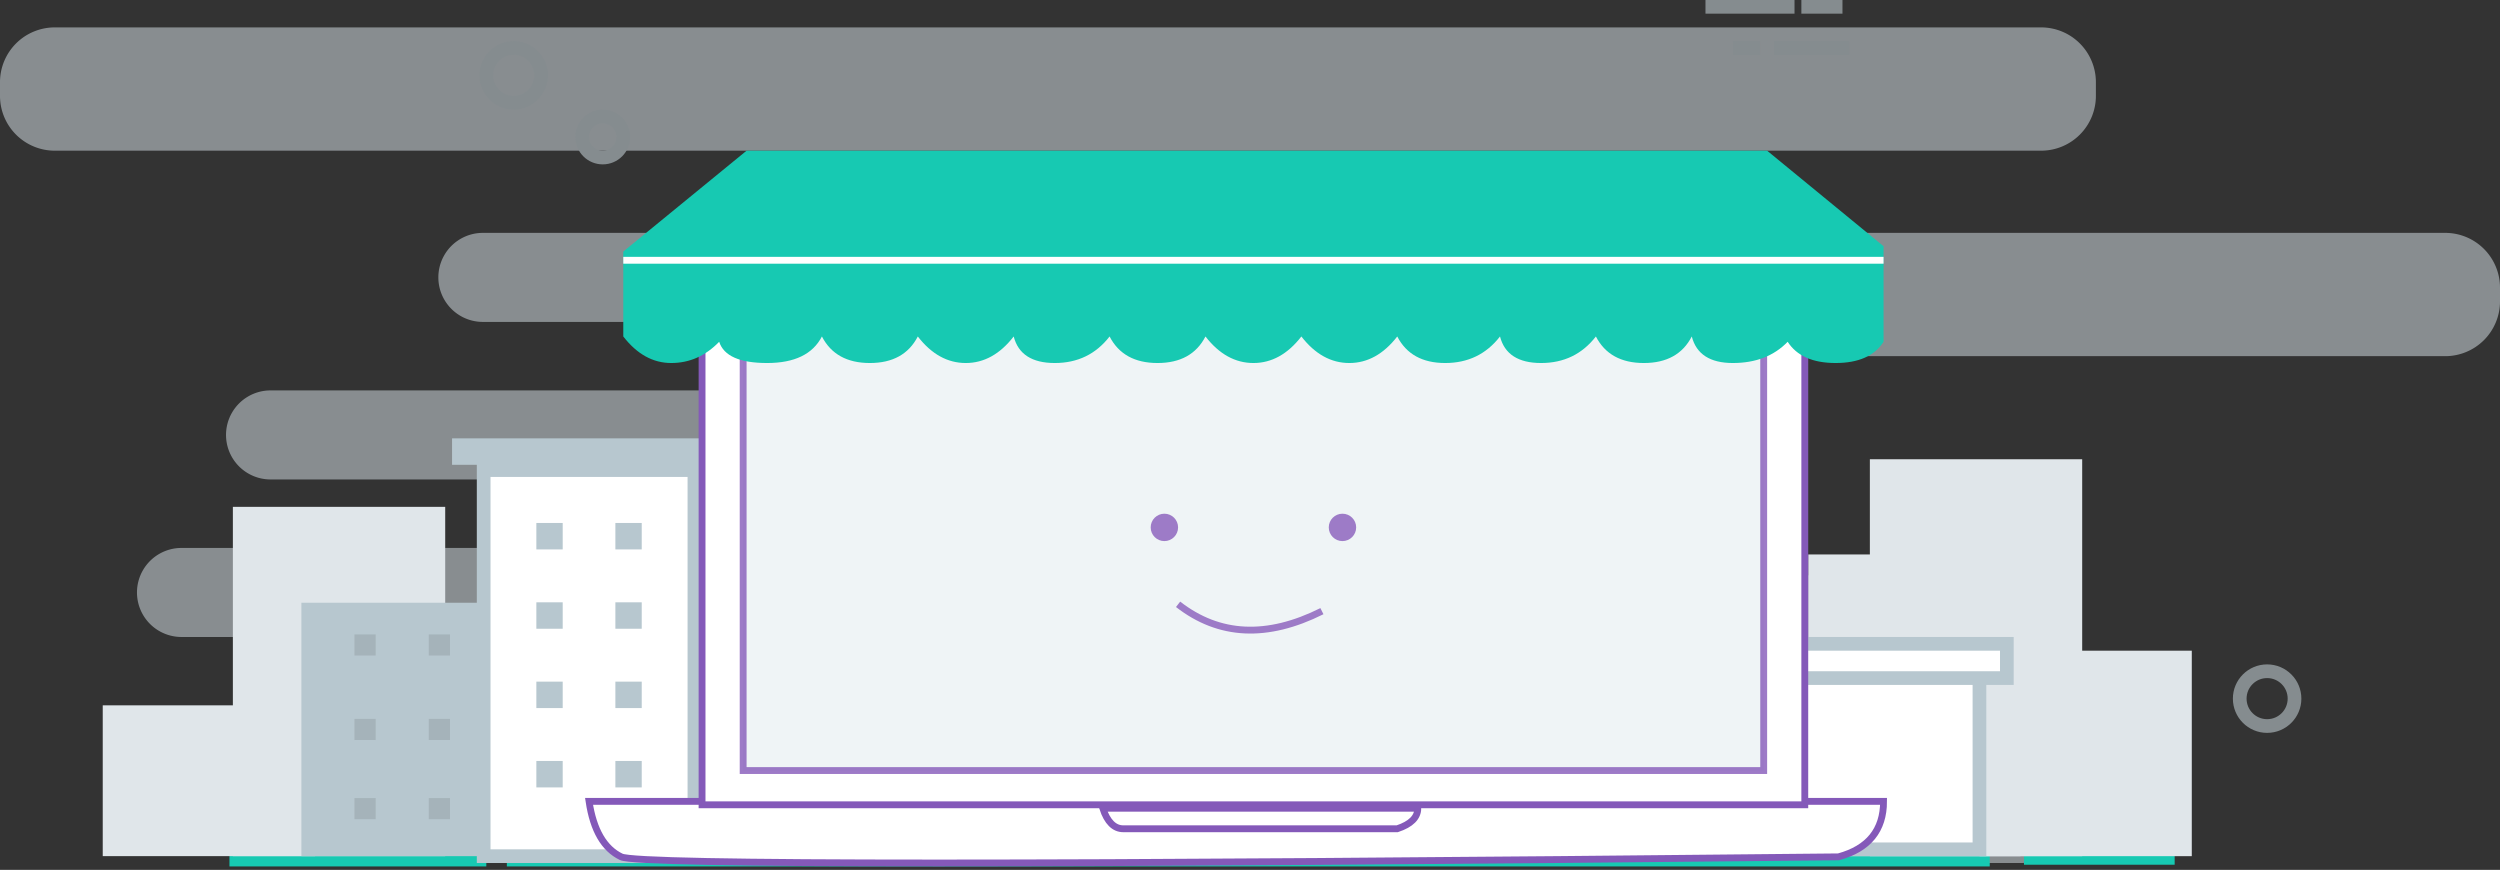 <svg xmlns="http://www.w3.org/2000/svg" width="365" height="127" viewBox="0 0 365 127">
    <rect x="0" y="0" width="365" height="127" fill="#333333" stroke="none"/>
    <g fill="none" fill-rule="evenodd">
        <g fill="#D9E4EA" opacity=".509">
            <path d="M26.5 80h54a6.5 6.5 0 1 1 0 13h-54a6.5 6.5 0 1 1 0-13zM70.5 34h103a6.5 6.5 0 1 1 0 13h-103a6.5 6.5 0 1 1 0-13zM8 4h290a8 8 0 0 1 8 8v2a8 8 0 0 1-8 8H8a8 8 0 0 1-8-8v-2a8 8 0 0 1 8-8zM205 34h152a8 8 0 0 1 8 8v2a8 8 0 0 1-8 8H205a8 8 0 0 1-8-8v-2a8 8 0 0 1 8-8zM205 84h90a8 8 0 0 1 8 8v2a8 8 0 0 1-8 8h-90a8 8 0 0 1-8-8v-2a8 8 0 0 1 8-8zM149 108h146a8 8 0 0 1 8 8v2a8 8 0 0 1-8 8H149a8 8 0 0 1-8-8v-2a8 8 0 0 1 8-8zM39.5 57h209a6.5 6.5 0 1 1 0 13h-209a6.5 6.5 0 1 1 0-13z"/>
        </g>
        <path stroke="#17C9B2" stroke-linecap="square" stroke-width="2" d="M75 125.5h214.5M34.5 125.5H70M296.5 125.25h20"/>
        <g fill="#E0E6EA">
            <path d="M264 80.95h31V125h-31z"/>
            <path d="M289 95h31v30h-31z"/>
            <path d="M273 67.05h31V125h-31z"/>
            <g>
                <path d="M15 102.975h31V125H15z"/>
                <path d="M34 74h31v51H34z"/>
            </g>
        </g>
        <g fill="#FFF" stroke="#B7C7CF" stroke-width="2">
            <path d="M238 99h51v25h-51zM234 94h59v5h-59z"/>
        </g>
        <path fill="#B7C7CF" d="M44 88h31v37H44z"/>
        <path fill="#A5B3BA" fill-rule="nonzero" d="M51.75 92.625h3.1v3.083h-3.1zM62.6 92.625h3.1v3.083h-3.1zM51.75 104.958h3.1v3.084h-3.1zM62.6 104.958h3.1v3.084h-3.1zM51.75 116.52h3.1v3.084h-3.1zM62.6 116.52h3.1v3.084h-3.1z"/>
        <g>
            <path fill="#B7C7CF" d="M66 64h40v3.861H66z"/>
            <path fill="#FFF" stroke="#B7C7CF" stroke-width="2" d="M70.615 68.633h30.77V125h-30.77z"/>
            <path fill="#B7C7CF" fill-rule="nonzero" d="M78.308 76.354h3.846v3.861h-3.846zM89.846 76.354h3.846v3.861h-3.846zM78.308 87.937h3.846v3.86h-3.846zM89.846 87.937h3.846v3.86h-3.846zM78.308 99.519h3.846v3.86h-3.846zM89.846 99.519h3.846v3.86h-3.846zM78.308 111.101h3.846v3.861h-3.846zM89.846 111.101h3.846v3.861h-3.846z"/>
        </g>
        <g transform="translate(71)">
            <path fill="#858C8F" d="M194.784 34l-.784-.784L196.216 31l.784.784L194.784 34zm-3.568 0L189 31.784l.784-.784L192 33.216l-.784.784zm3.568 2L197 38.216l-.784.784L194 36.784l.784-.784zm-3.568 0l.784.784L189.784 39l-.784-.784L191.216 36z"/>
            <circle cx="260" cy="102" r="4" stroke="#858C8F" stroke-width="2"/>
            <circle cx="4" cy="11" r="4" stroke="#858C8F" stroke-width="2"/>
            <circle cx="17" cy="20" r="3" stroke="#858C8F" stroke-width="2"/>
            <path fill="#858C8F" d="M178 2V0h13v2h-13zm10 6V6h11v2h-11zm4-6V0h6v2h-6zm-10 6V6h4v2h-4z"/>
        </g>
        <g transform="translate(86 22)">
            <path fill="#FFF" stroke="#8459B9" d="M16.925 95H0c.627 4.2 2.194 6.9 4.701 8.1 2.508 1.2 61.747 1.2 177.717 0 4.388-1.2 6.582-3.9 6.582-8.1h-20.687"/>
            <path fill="#FFF" stroke="#8459B9" d="M16.5 23.5h161v72h-161z"/>
            <path fill="#EBF1F4" stroke="#8459B9" d="M22.5 26.5h149v64h-149z" opacity=".8"/>
            <circle cx="84" cy="55" r="2" fill="#9D7BC7"/>
            <circle cx="110" cy="55" r="2" fill="#9D7BC7"/>
            <path stroke="#9D7BC7" d="M86 66.23c6 4.667 13 5 21 1"/>
            <path fill="#17C9B2" d="M23 0h149l17 13.95V27.9c-1.333 2.067-3.667 3.1-7 3.1s-5.667-1.033-7-3.1c-2 2.067-4.667 3.1-8 3.1s-5.333-1.292-6-3.875c-1.333 2.583-3.667 3.875-7 3.875s-5.667-1.292-7-3.875c-2 2.583-4.667 3.875-8 3.875s-5.333-1.292-6-3.875c-2 2.583-4.667 3.875-8 3.875s-5.667-1.292-7-3.875c-2 2.583-4.333 3.875-7 3.875s-5-1.292-7-3.875C102 29.708 99.667 31 97 31s-5-1.292-7-3.875C88.667 29.708 86.333 31 83 31s-5.667-1.292-7-3.875C74 29.708 71.333 31 68 31s-5.333-1.292-6-3.875C60 29.708 57.667 31 55 31s-5-1.292-7-3.875C46.667 29.708 44.333 31 41 31s-5.667-1.292-7-3.875C32.667 29.708 30 31 26 31s-6.333-1.033-7-3.1c-2 2.067-4.333 3.1-7 3.1s-5-1.292-7-3.875v-12.4L23 0z"/>
            <path stroke="#8459B9" d="M75 96c.667 2 1.667 3 3 3h40c2-.667 3-1.667 3-3H75z"/>
            <path stroke="#FFF" d="M5 16h184"/>
        </g>
    </g>
</svg>
